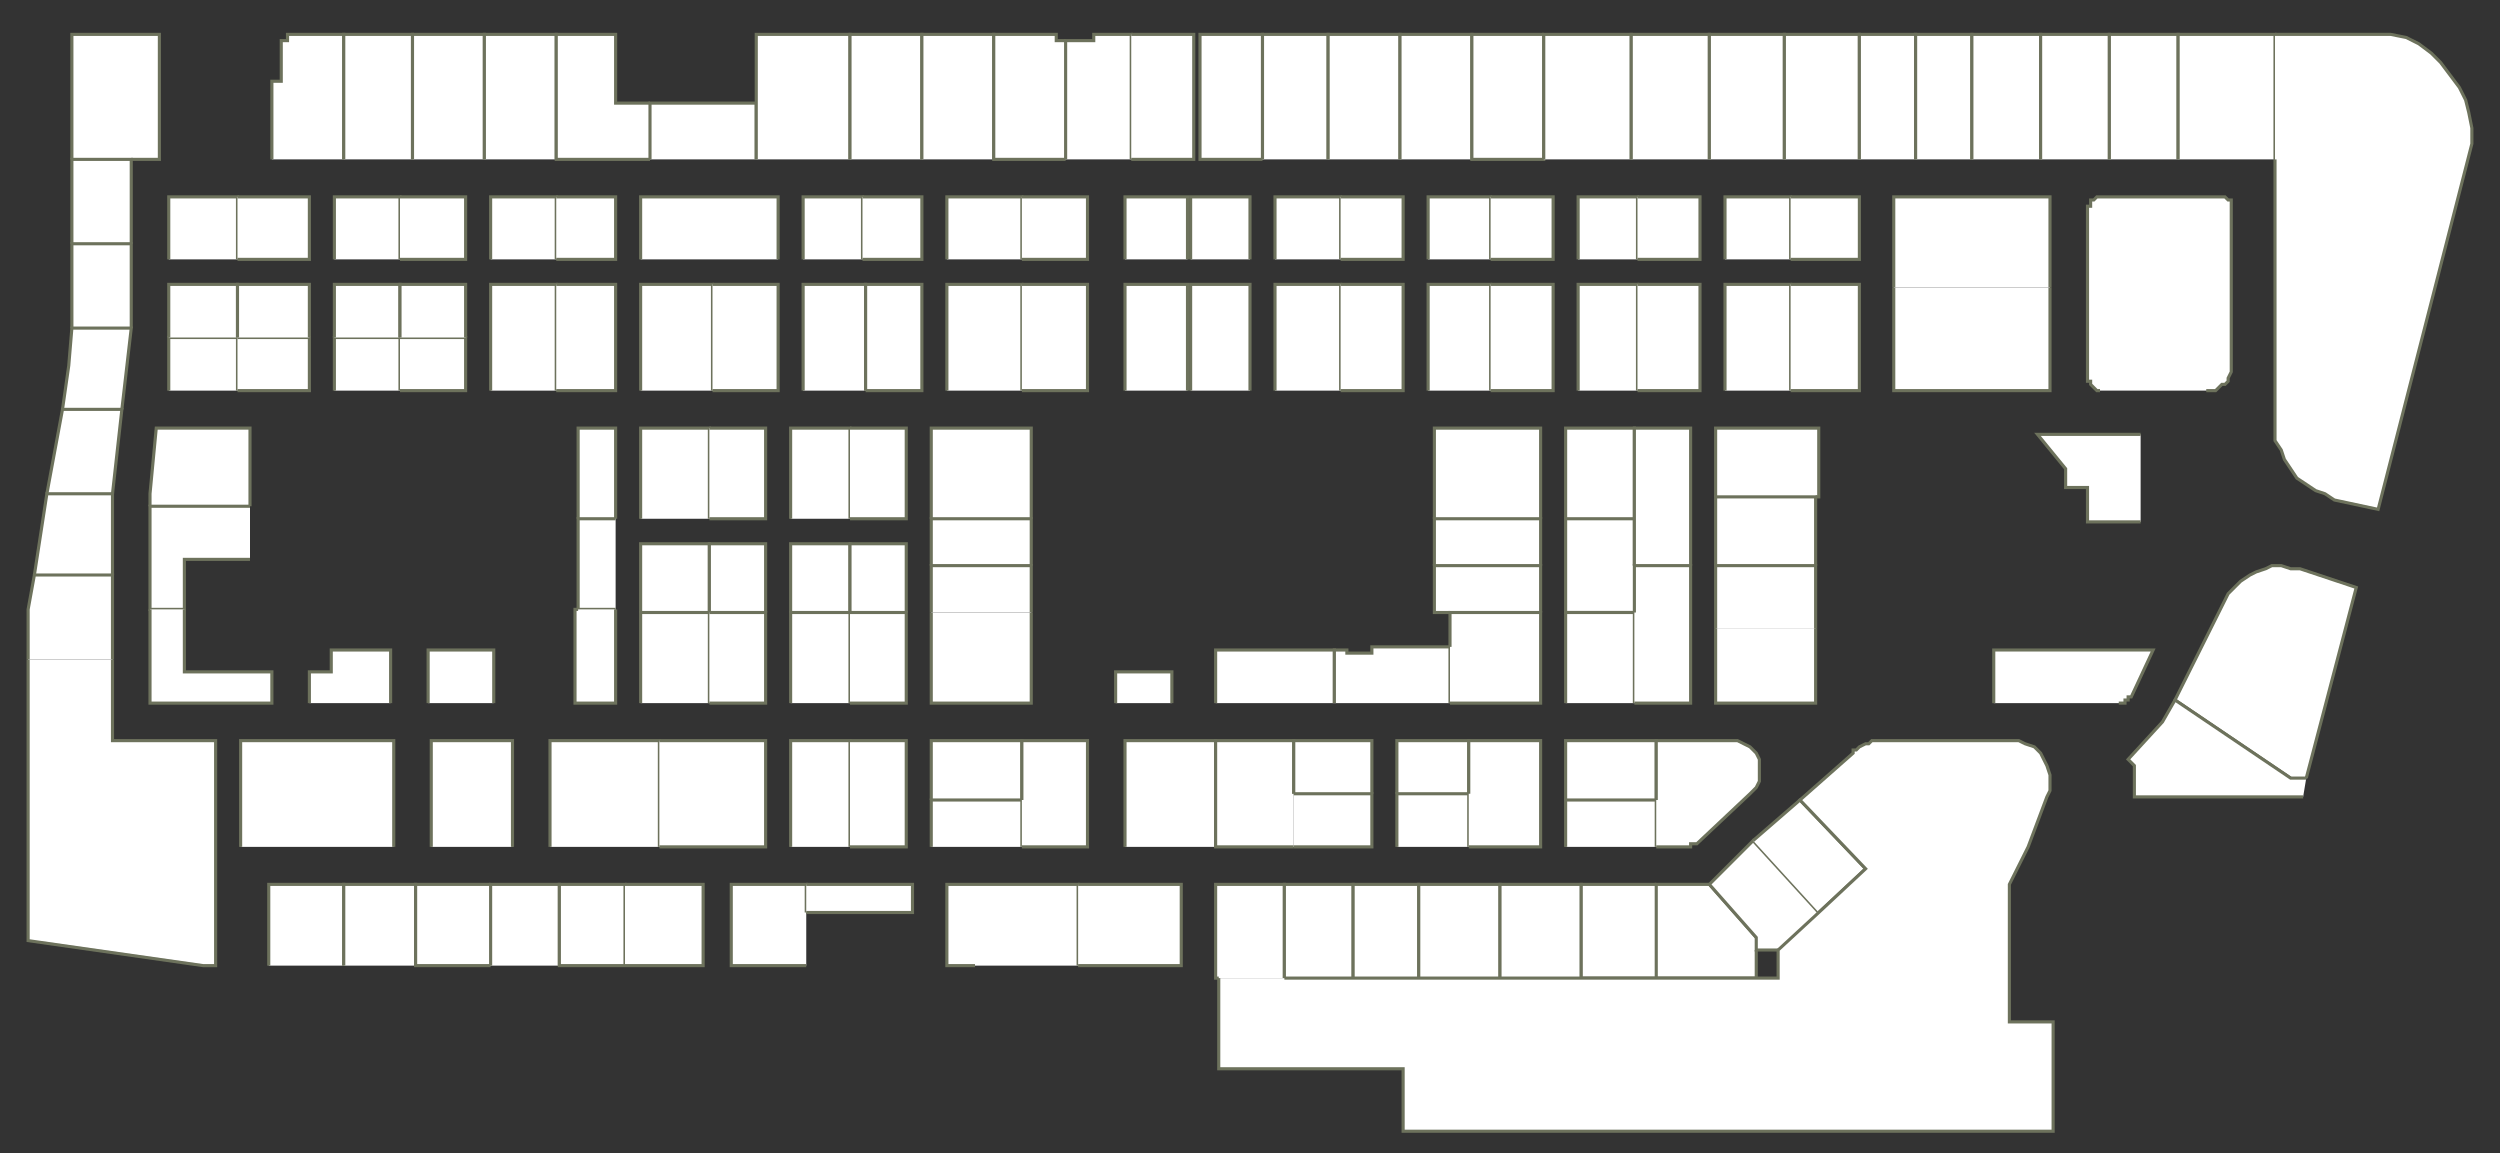 <?xml version="1.0" encoding="utf-8" ?>
<svg baseProfile="full" height="369" version="1.1" width="800" xmlns="http://www.w3.org/2000/svg" xmlns:ev="http://www.w3.org/2001/xml-events" xmlns:xlink="http://www.w3.org/1999/xlink"><rect width="100%" height="100%" fill="#333333" stroke="none"/><defs /><g id="3A01" stroke="red"><polyline fill="#FFFFFF" points="23,51 23,11 51,11 51,26 51,51 42,51" stroke="#6d725c" /></g><g id="3A02" stroke="red"><polyline fill="#FFFFFF" points="54,83 54,63 76,63 76,83" stroke="#6d725c" /></g><g id="3A03" stroke="red"><polyline fill="#FFFFFF" points="87,51 87,26 90,26 90,13 92,13 92,11 110,11 110,51" stroke="#6d725c" /></g><g id="3A04" stroke="red"><polyline fill="#FFFFFF" points="76,63 99,63 99,83 76,83" stroke="#6d725c" /></g><g id="3A06" stroke="red"><polyline fill="#FFFFFF" points="107,83 107,63 128,63 128,83" stroke="#6d725c" /></g><g id="3A07" stroke="red"><polyline fill="#FFFFFF" points="110,51 110,11 132,11 132,51" stroke="#6d725c" /></g><g id="3A08" stroke="red"><polyline fill="#FFFFFF" points="128,63 149,63 149,83 128,83" stroke="#6d725c" /></g><g id="3A09" stroke="red"><polyline fill="#FFFFFF" points="132,51 132,11 155,11 155,51" stroke="#6d725c" /></g><g id="3A10" stroke="red"><polyline fill="#FFFFFF" points="157,83 157,63 178,63 178,83" stroke="#6d725c" /></g><g id="3A11" stroke="red"><polyline fill="#FFFFFF" points="155,51 155,11 178,11 178,51" stroke="#6d725c" /></g><g id="3A12" stroke="red"><polyline fill="#FFFFFF" points="178,63 197,63 197,83 178,83" stroke="#6d725c" /></g><g id="3A13" stroke="red"><polyline fill="#FFFFFF" points="208,51 178,51 178,11 197,11 197,33 208,33" stroke="#6d725c" /></g><g id="3A15" stroke="red"><polyline fill="#FFFFFF" points="208,51 208,33 242,33 242,51" stroke="#6d725c" /></g><g id="3A16" stroke="red"><polyline fill="#FFFFFF" points="205,83 205,63 249,63 249,83" stroke="#6d725c" /></g><g id="3A17" stroke="red"><polyline fill="#FFFFFF" points="242,51 242,33 242,11 272,11 272,51" stroke="#6d725c" /></g><g id="3A18" stroke="red"><polyline fill="#FFFFFF" points="257,83 257,63 276,63 276,83" stroke="#6d725c" /></g><g id="3A19" stroke="red"><polyline fill="#FFFFFF" points="272,51 272,11 295,11 295,51" stroke="#6d725c" /></g><g id="3A20" stroke="red"><polyline fill="#FFFFFF" points="276,63 295,63 295,83 276,83" stroke="#6d725c" /></g><g id="3A21" stroke="red"><polyline fill="#FFFFFF" points="295,51 295,11 318,11 318,51" stroke="#6d725c" /></g><g id="3A22" stroke="red"><polyline fill="#FFFFFF" points="303,83 303,63 327,63 327,83" stroke="#6d725c" /></g><g id="3A23" stroke="red"><polyline fill="#FFFFFF" points="341,51 318,51 318,11 338,11 338,13 341,13" stroke="#6d725c" /></g><g id="3A24" stroke="red"><polyline fill="#FFFFFF" points="327,63 348,63 348,83 327,83" stroke="#6d725c" /></g><g id="3A25" stroke="red"><polyline fill="#FFFFFF" points="341,51 341,13 350,13 350,11 362,11 362,51" stroke="#6d725c" /></g><g id="3A26" stroke="red"><polyline fill="#FFFFFF" points="360,83 360,63 380,63 380,83" stroke="#6d725c" /></g><g id="3A27" stroke="red"><polyline fill="#FFFFFF" points="362,11 382,11 382,51 362,51" stroke="#6d725c" /></g><g id="3A28" stroke="red"><polyline fill="#FFFFFF" points="381,83 381,63 400,63 400,83" stroke="#6d725c" /></g><g id="3A29" stroke="red"><polyline fill="#FFFFFF" points="404,51 384,51 384,11 404,11 404,51" stroke="#6d725c" /></g><g id="3A30" stroke="red"><polyline fill="#FFFFFF" points="408,83 408,63 429,63 429,83" stroke="#6d725c" /></g><g id="3A31" stroke="red"><polyline fill="#FFFFFF" points="404,51 404,11 425,11 425,51" stroke="#6d725c" /></g><g id="3A32" stroke="red"><polyline fill="#FFFFFF" points="429,63 449,63 449,83 429,83" stroke="#6d725c" /></g><g id="3A33" stroke="red"><polyline fill="#FFFFFF" points="425,51 425,11 448,11 448,51" stroke="#6d725c" /></g><g id="3A34" stroke="red"><polyline fill="#FFFFFF" points="457,83 457,63 477,63 477,83" stroke="#6d725c" /></g><g id="3A35" stroke="red"><polyline fill="#FFFFFF" points="448,51 448,11 471,11 471,51" stroke="#6d725c" /></g><g id="3A36" stroke="red"><polyline fill="#FFFFFF" points="477,63 497,63 497,83 477,83" stroke="#6d725c" /></g><g id="3A37" stroke="red"><polyline fill="#FFFFFF" points="494,11 494,51 471,51 471,11 494,11 494,11" stroke="#6d725c" /></g><g id="3A38" stroke="red"><polyline fill="#FFFFFF" points="505,83 505,63 524,63 524,83" stroke="#6d725c" /></g><g id="3A39" stroke="red"><polyline fill="#FFFFFF" points="494,51 494,11 522,11 522,51" stroke="#6d725c" /></g><g id="3A40" stroke="red"><polyline fill="#FFFFFF" points="524,63 544,63 544,83 524,83" stroke="#6d725c" /></g><g id="3A41" stroke="red"><polyline fill="#FFFFFF" points="522,51 522,11 522,11 547,11 547,51" stroke="#6d725c" /></g><g id="3A42" stroke="red"><polyline fill="#FFFFFF" points="552,83 552,63 573,63 573,83" stroke="#6d725c" /></g><g id="3A43" stroke="red"><polyline fill="#FFFFFF" points="547,51 547,11 571,11 571,51" stroke="#6d725c" /></g><g id="3A44" stroke="red"><polyline fill="#FFFFFF" points="573,63 595,63 595,83 573,83" stroke="#6d725c" /></g><g id="3A45" stroke="red"><polyline fill="#FFFFFF" points="571,51 571,11 595,11 595,51" stroke="#6d725c" /></g><g id="3A46" stroke="red"><polyline fill="#FFFFFF" points="606,92 606,63 656,63 656,92" stroke="#6d725c" /></g><g id="3A47A" stroke="red"><polyline fill="#FFFFFF" points="595,51 595,11 613,11 613,51" stroke="#6d725c" /></g><g id="3A47B" stroke="red"><polyline fill="#FFFFFF" points="613,51 613,11 631,11 631,51" stroke="#6d725c" /></g><g id="3A49A" stroke="red"><polyline fill="#FFFFFF" points="631,51 631,11 653,11 653,51" stroke="#6d725c" /></g><g id="3A49B" stroke="red"><polyline fill="#FFFFFF" points="653,51 653,11 675,11 675,51" stroke="#6d725c" /></g><g id="3A51A" stroke="red"><polyline fill="#FFFFFF" points="675,51 675,11 697,11 697,51" stroke="#6d725c" /></g><g id="3A51B" stroke="red"><polyline fill="#FFFFFF" points="697,51 697,11 728,11 728,51" stroke="#6d725c" /></g><g id="3A53" stroke="red"><polyline fill="#FFFFFF" points="728,11 765,11 770,12 774,14 778,17 781,20 784,24 787,28 789,32 790,36 791,41 791,46 761,163 747,160 744,158 741,157 738,155 735,153 733,150 731,147 730,144 728,141 728,137 728,134 728,127 728,51" stroke="#6d725c" /></g><g id="3B01A" stroke="red"><polyline fill="#FFFFFF" points="54,125 54,108 76,108 76,125" stroke="#6d725c" /></g><g id="3B01B" stroke="red"><polyline fill="#FFFFFF" points="54,108 54,91 76,91 76,108" stroke="#6d725c" /></g><g id="3B02A" stroke="red"><polyline fill="#FFFFFF" points="48,162 48,158 50,137 80,137 80,162" stroke="#6d725c" /></g><g id="3B02B" stroke="red"><polyline fill="#FFFFFF" points="80,179 59,179 59,195 48,195 48,162 80,162" stroke="#6d725c" /></g><g id="3B03A" stroke="red"><polyline fill="#FFFFFF" points="76,108 99,108 99,125 76,125" stroke="#6d725c" /></g><g id="3B03B" stroke="red"><polyline fill="#FFFFFF" points="76,108 76,91 99,91 99,108" stroke="#6d725c" /></g><g id="3B05A" stroke="red"><polyline fill="#FFFFFF" points="107,125 107,108 128,108 128,125" stroke="#6d725c" /></g><g id="3B05B" stroke="red"><polyline fill="#FFFFFF" points="107,108 107,91 128,91 128,108" stroke="#6d725c" /></g><g id="3B07A" stroke="red"><polyline fill="#FFFFFF" points="128,108 149,108 149,125 128,125" stroke="#6d725c" /></g><g id="3B07B" stroke="red"><polyline fill="#FFFFFF" points="128,108 128,91 149,91 149,108" stroke="#6d725c" /></g><g id="3B09" stroke="red"><polyline fill="#FFFFFF" points="157,125 157,91 178,91 178,125" stroke="#6d725c" /></g><g id="3B11" stroke="red"><polyline fill="#FFFFFF" points="178,91 197,91 197,125 178,125" stroke="#6d725c" /></g><g id="3B12A" stroke="red"><polyline fill="#FFFFFF" points="185,166 185,137 197,137 197,166" stroke="#6d725c" /></g><g id="3B12B" stroke="red"><polyline fill="#FFFFFF" points="197,195 185,195 185,166 185,166 185,166 197,166" stroke="#6d725c" /></g><g id="3B13" stroke="red"><polyline fill="#FFFFFF" points="205,125 205,91 228,91 228,125" stroke="#6d725c" /></g><g id="3B14A" stroke="red"><polyline fill="#FFFFFF" points="205,166 205,137 227,137 227,166" stroke="#6d725c" /></g><g id="3B14B" stroke="red"><polyline fill="#FFFFFF" points="205,196 205,174 227,174 227,196" stroke="#6d725c" /></g><g id="3B15" stroke="red"><polyline fill="#FFFFFF" points="228,91 249,91 249,125 228,125" stroke="#6d725c" /></g><g id="3B16A" stroke="red"><polyline fill="#FFFFFF" points="227,137 245,137 245,166 227,166" stroke="#6d725c" /></g><g id="3B16B" stroke="red"><polyline fill="#FFFFFF" points="227,196 227,174 245,174 245,196" stroke="#6d725c" /></g><g id="3B17" stroke="red"><polyline fill="#FFFFFF" points="257,125 257,91 277,91 277,125" stroke="#6d725c" /></g><g id="3B18A" stroke="red"><polyline fill="#FFFFFF" points="253,166 253,137 272,137 272,166" stroke="#6d725c" /></g><g id="3B18B" stroke="red"><polyline fill="#FFFFFF" points="253,196 253,174 272,174 272,196" stroke="#6d725c" /></g><g id="3B19" stroke="red"><polyline fill="#FFFFFF" points="277,125 277,91 295,91 295,125 277,125 277,125" stroke="#6d725c" /></g><g id="3B20A" stroke="red"><polyline fill="#FFFFFF" points="272,137 290,137 290,166 272,166" stroke="#6d725c" /></g><g id="3B20B" stroke="red"><polyline fill="#FFFFFF" points="272,196 272,174 290,174 290,196" stroke="#6d725c" /></g><g id="3B21" stroke="red"><polyline fill="#FFFFFF" points="303,125 303,91 327,91 327,125" stroke="#6d725c" /></g><g id="3B22A" stroke="red"><polyline fill="#FFFFFF" points="298,166 298,137 330,137 330,166" stroke="#6d725c" /></g><g id="3B22B" stroke="red"><polyline fill="#FFFFFF" points="298,181 298,166 330,166 330,166 330,181" stroke="#6d725c" /></g><g id="3B22C" stroke="red"><polyline fill="#FFFFFF" points="298,196 298,181 330,181 330,196" stroke="#6d725c" /></g><g id="3B23" stroke="red"><polyline fill="#FFFFFF" points="327,91 348,91 348,125 327,125" stroke="#6d725c" /></g><g id="3B25" stroke="red"><polyline fill="#FFFFFF" points="360,125 360,91 380,91 380,125" stroke="#6d725c" /></g><g id="3B27" stroke="red"><polyline fill="#FFFFFF" points="381,125 381,91 400,91 400,125" stroke="#6d725c" /></g><g id="3B29" stroke="red"><polyline fill="#FFFFFF" points="408,125 408,91 429,91 429,125" stroke="#6d725c" /></g><g id="3B31" stroke="red"><polyline fill="#FFFFFF" points="429,91 449,91 449,125 429,125" stroke="#6d725c" /></g><g id="3B33" stroke="red"><polyline fill="#FFFFFF" points="457,125 457,91 477,91 477,125" stroke="#6d725c" /></g><g id="3B35" stroke="red"><polyline fill="#FFFFFF" points="477,91 497,91 497,125 477,125" stroke="#6d725c" /></g><g id="3B36A" stroke="red"><polyline fill="#FFFFFF" points="459,166 459,137 493,137 493,166" stroke="#6d725c" /></g><g id="3B36B" stroke="red"><polyline fill="#FFFFFF" points="459,181 459,166 493,166 493,181" stroke="#6d725c" /></g><g id="3B36C" stroke="red"><polyline fill="#FFFFFF" points="464,196 459,196 459,181 493,181 493,196" stroke="#6d725c" /></g><g id="3B37" stroke="red"><polyline fill="#FFFFFF" points="505,125 505,91 524,91 524,125" stroke="#6d725c" /></g><g id="3B38A" stroke="red"><polyline fill="#FFFFFF" points="501,166 501,137 523,137 523,166" stroke="#6d725c" /></g><g id="3B38B" stroke="red"><polyline fill="#FFFFFF" points="523,196 501,196 501,166 523,166 523,181" stroke="#6d725c" /></g><g id="3B39" stroke="red"><polyline fill="#FFFFFF" points="524,91 544,91 544,125 524,125" stroke="#6d725c" /></g><g id="3B40" stroke="red"><polyline fill="#FFFFFF" points="523,181 523,166 523,137 541,137 541,181" stroke="#6d725c" /></g><g id="3B41" stroke="red"><polyline fill="#FFFFFF" points="552,125 552,91 573,91 573,125" stroke="#6d725c" /></g><g id="3B42A" stroke="red"><polyline fill="#FFFFFF" points="549,159 549,137 582,137 582,159 581,159" stroke="#6d725c" /></g><g id="3B42B" stroke="red"><polyline fill="#FFFFFF" points="549,181 549,159 581,159 581,181 581,181" stroke="#6d725c" /></g><g id="3B43" stroke="red"><polyline fill="#FFFFFF" points="573,91 595,91 595,125 573,125" stroke="#6d725c" /></g><g id="3B45" stroke="red"><polyline fill="#FFFFFF" points="656,92 656,125 606,125 606,92" stroke="#6d725c" /></g><g id="3B46" stroke="red"><polyline fill="#FFFFFF" points="685,167 668,167 668,156 661,156 661,150 652,139 685,139" stroke="#6d725c" /></g><g id="3B47" stroke="red"><polyline fill="#FFFFFF" points="672,125 672,125 671,125 671,125 670,124 670,124 669,123 669,123 669,122 668,122 668,121 668,67 668,66 669,66 669,65 669,64 670,64 670,64 671,63 671,63 672,63 672,63 710,63 711,63 712,63 712,63 713,64 713,64 714,64 714,65 714,66 714,66 714,67 714,117 714,118 714,119 713,121 713,122 712,123 711,123 710,124 709,125 708,125 706,125" stroke="#6d725c" /></g><g id="3C01" stroke="red"><polyline fill="#FFFFFF" points="59,195 59,215 87,215 87,225 48,225 48,195" stroke="#6d725c" /></g><g id="3C03" stroke="red"><polyline fill="#FFFFFF" points="36,211 36,237 69,237 69,309 65,309 9,301 9,211" stroke="#6d725c" /></g><g id="3C05" stroke="red"><polyline fill="#FFFFFF" points="99,225 99,215 106,215 106,208 125,208 125,225" stroke="#6d725c" /></g><g id="3C06" stroke="red"><polyline fill="#FFFFFF" points="77,271 77,237 126,237 126,271" stroke="#6d725c" /></g><g id="3C07" stroke="red"><polyline fill="#FFFFFF" points="137,225 137,208 158,208 158,225" stroke="#6d725c" /></g><g id="3C08" stroke="red"><polyline fill="#FFFFFF" points="138,271 138,237 164,237 164,271" stroke="#6d725c" /></g><g id="3C09" stroke="red"><polyline fill="#FFFFFF" points="197,195 197,225 184,225 184,195 185,195" stroke="#6d725c" /></g><g id="3C10" stroke="red"><polyline fill="#FFFFFF" points="176,271 176,237 211,237 211,271" stroke="#6d725c" /></g><g id="3C11" stroke="red"><polyline fill="#FFFFFF" points="205,225 205,196 227,196 227,225" stroke="#6d725c" /></g><g id="3C12" stroke="red"><polyline fill="#FFFFFF" points="211,237 245,237 245,271 211,271" stroke="#6d725c" /></g><g id="3C13" stroke="red"><polyline fill="#FFFFFF" points="227,196 245,196 245,225 227,225" stroke="#6d725c" /></g><g id="3C14" stroke="red"><polyline fill="#FFFFFF" points="253,271 253,237 272,237 272,271" stroke="#6d725c" /></g><g id="3C15" stroke="red"><polyline fill="#FFFFFF" points="253,225 253,196 272,196 272,225" stroke="#6d725c" /></g><g id="3C16" stroke="red"><polyline fill="#FFFFFF" points="272,237 290,237 290,271 272,271" stroke="#6d725c" /></g><g id="3C17" stroke="red"><polyline fill="#FFFFFF" points="272,196 290,196 290,225 272,225" stroke="#6d725c" /></g><g id="3C19" stroke="red"><polyline fill="#FFFFFF" points="330,196 330,225 298,225 298,196" stroke="#6d725c" /></g><g id="3C20A" stroke="red"><polyline fill="#FFFFFF" points="298,256 298,237 327,237 327,256" stroke="#6d725c" /></g><g id="3C20B" stroke="red"><polyline fill="#FFFFFF" points="298,271 298,256 327,256 327,271" stroke="#6d725c" /></g><g id="3C22" stroke="red"><polyline fill="#FFFFFF" points="327,256 327,237 348,237 348,271 327,271" stroke="#6d725c" /></g><g id="3C23" stroke="red"><polyline fill="#FFFFFF" points="357,225 357,215 375,215 375,225" stroke="#6d725c" /></g><g id="3C24" stroke="red"><polyline fill="#FFFFFF" points="360,271 360,237 389,237 389,271" stroke="#6d725c" /></g><g id="3C25" stroke="red"><polyline fill="#FFFFFF" points="389,225 389,208 427,208 427,225" stroke="#6d725c" /></g><g id="3C26" stroke="red"><polyline fill="#FFFFFF" points="414,271 389,271 389,237 414,237 414,254" stroke="#6d725c" /></g><g id="3C27" stroke="red"><polyline fill="#FFFFFF" points="427,225 427,208 427,208 431,208 431,209 439,209 439,207 464,207 464,225" stroke="#6d725c" /></g><g id="3C28A" stroke="red"><polyline fill="#FFFFFF" points="414,254 414,237 439,237 439,254" stroke="#6d725c" /></g><g id="3C28B" stroke="red"><polyline fill="#FFFFFF" points="414,254 439,254 439,271 414,271" stroke="#6d725c" /></g><g id="3C30A" stroke="red"><polyline fill="#FFFFFF" points="447,254 447,237 470,237 470,254" stroke="#6d725c" /></g><g id="3C30B" stroke="red"><polyline fill="#FFFFFF" points="447,271 447,254 470,254 470,271" stroke="#6d725c" /></g><g id="3C31" stroke="red"><polyline fill="#FFFFFF" points="464,207 464,196 493,196 493,225 464,225" stroke="#6d725c" /></g><g id="3C32" stroke="red"><polyline fill="#FFFFFF" points="470,254 470,237 493,237 493,271 470,271" stroke="#6d725c" /></g><g id="3C33" stroke="red"><polyline fill="#FFFFFF" points="501,225 501,196 523,196 523,225" stroke="#6d725c" /></g><g id="3C34A" stroke="red"><polyline fill="#FFFFFF" points="501,256 501,237 530,237 530,256" stroke="#6d725c" /></g><g id="3C34B" stroke="red"><polyline fill="#FFFFFF" points="501,271 501,256 530,256 530,271" stroke="#6d725c" /></g><g id="3C35" stroke="red"><polyline fill="#FFFFFF" points="523,196 523,181 541,181 541,225 523,225" stroke="#6d725c" /></g><g id="3C36" stroke="red"><polyline fill="#FFFFFF" points="530,256 530,237 554,237 556,237 558,238 560,239 562,241 563,243 563,245 563,248 563,250 562,252 560,254 543,270 543,270 543,270 542,270 542,270 542,270 542,270 541,270 541,271 541,271 540,271 530,271" stroke="#6d725c" /></g><g id="3C37A" stroke="red"><polyline fill="#FFFFFF" points="581,201 581,225 549,225 549,201" stroke="#6d725c" /></g><g id="3C37B" stroke="red"><polyline fill="#FFFFFF" points="549,201 549,181 581,181 581,201" stroke="#6d725c" /></g><g id="3C43" stroke="red"><polyline fill="#FFFFFF" points="638,225 638,208 689,208 682,223 682,223 681,223 681,224 681,224 680,224 680,224 680,225 679,225 679,225 678,225" stroke="#6d725c" /></g><g id="3C45" stroke="red"><polyline fill="#FFFFFF" points="733,249 696,224 712,192 713,190 715,188 717,186 720,184 722,183 725,182 727,181 730,181 733,182 736,182 754,188 738,249" stroke="#6d725c" /></g><g id="3C47" stroke="red"><polyline fill="#FFFFFF" points="737,255 683,255 683,245 681,243 692,231 696,224 733,249 738,249" stroke="#6d725c" /></g><g id="3D02" stroke="red"><polyline fill="#FFFFFF" points="23,78 23,51 42,51 42,78" stroke="#6d725c" /></g><g id="3D04" stroke="red"><polyline fill="#FFFFFF" points="23,105 23,78 42,78 42,105" stroke="#6d725c" /></g><g id="3D06" stroke="red"><polyline fill="#FFFFFF" points="20,131 22,117 23,105 42,105 39,131" stroke="#6d725c" /></g><g id="3D08" stroke="red"><polyline fill="#FFFFFF" points="15,158 20,131 39,131 36,158" stroke="#6d725c" /></g><g id="3D10" stroke="red"><polyline fill="#FFFFFF" points="11,184 15,158 36,158 36,184" stroke="#6d725c" /></g><g id="3D12" stroke="red"><polyline fill="#FFFFFF" points="9,211 9,208 9,208 9,195 11,184 36,184 36,211" stroke="#6d725c" /></g><g id="3D24" stroke="red"><polyline fill="#FFFFFF" points="86,309 86,283 110,283 110,309" stroke="#6d725c" /></g><g id="3D26" stroke="red"><polyline fill="#FFFFFF" points="110,309 110,309 110,283 133,283 133,309" stroke="#6d725c" /></g><g id="3D28" stroke="red"><polyline fill="#FFFFFF" points="157,309 133,309 133,309 133,283 133,283 157,283" stroke="#6d725c" /></g><g id="3D30A" stroke="red"><polyline fill="#FFFFFF" points="157,309 157,309 157,283 179,283 179,309" stroke="#6d725c" /></g><g id="3D30B" stroke="red"><polyline fill="#FFFFFF" points="200,309 179,309 179,283 200,283 200,309" stroke="#6d725c" /></g><g id="3D32" stroke="red"><polyline fill="#FFFFFF" points="200,283 225,283 225,309 200,309" stroke="#6d725c" /></g><g id="3D34A" stroke="red"><polyline fill="#FFFFFF" points="258,309 234,309 234,283 258,283 258,292" stroke="#6d725c" /></g><g id="3D34B" stroke="red"><polyline fill="#FFFFFF" points="258,283 292,283 292,292 258,292" stroke="#6d725c" /></g><g id="3D36" stroke="red"><polyline fill="#FFFFFF" points="312,309 312,309 303,309 303,283 345,283 345,309" stroke="#6d725c" /></g><g id="3D38" stroke="red"><polyline fill="#FFFFFF" points="345,283 378,283 378,309 345,309 345,309" stroke="#6d725c" /></g><g id="3D40" stroke="red"><polyline fill="#FFFFFF" points="390,313 389,313 389,283 411,283 411,313" stroke="#6d725c" /></g><g id="3D42" stroke="red"><polyline fill="#FFFFFF" points="411,313 411,283 433,283 433,313" stroke="#6d725c" /></g><g id="3D44" stroke="red"><polyline fill="#FFFFFF" points="433,313 433,283 454,283 454,313" stroke="#6d725c" /></g><g id="3D46" stroke="red"><polyline fill="#FFFFFF" points="454,313 454,283 480,283 480,313" stroke="#6d725c" /></g><g id="3D48" stroke="red"><polyline fill="#FFFFFF" points="480,313 480,283 506,283 506,313" stroke="#6d725c" /></g><g id="3D50" stroke="red"><polyline fill="#FFFFFF" points="530,313 506,313 506,283 530,283" stroke="#6d725c" /></g><g id="3D52" stroke="red"><polyline fill="#FFFFFF" points="562,304 562,313 530,313 530,283 547,283 562,300" stroke="#6d725c" /></g><g id="3D54" stroke="red"><polyline fill="#FFFFFF" points="569,304 562,304 562,300 562,300 547,283 561,269 582,292" stroke="#6d725c" /></g><g id="3D56" stroke="red"><polyline fill="#FFFFFF" points="561,269 576,256 597,278 582,292" stroke="#6d725c" /></g><g id="3Y01" stroke="red"><polyline fill="#FFFFFF" points="411,313 433,313 454,313 480,313 506,313 530,313 562,313 569,313 569,304 582,292 597,278 576,256 593,241 593,240 594,240 595,239 597,238 598,238 599,237 600,237 601,237 602,237 604,237 643,237 646,237 648,238 651,239 653,241 654,243 655,245 656,248 656,250 656,253 655,255 649,271 643,283 643,327 657,327 657,362 449,362 449,342 390,342 390,313" stroke="#6d725c" /></g></svg>